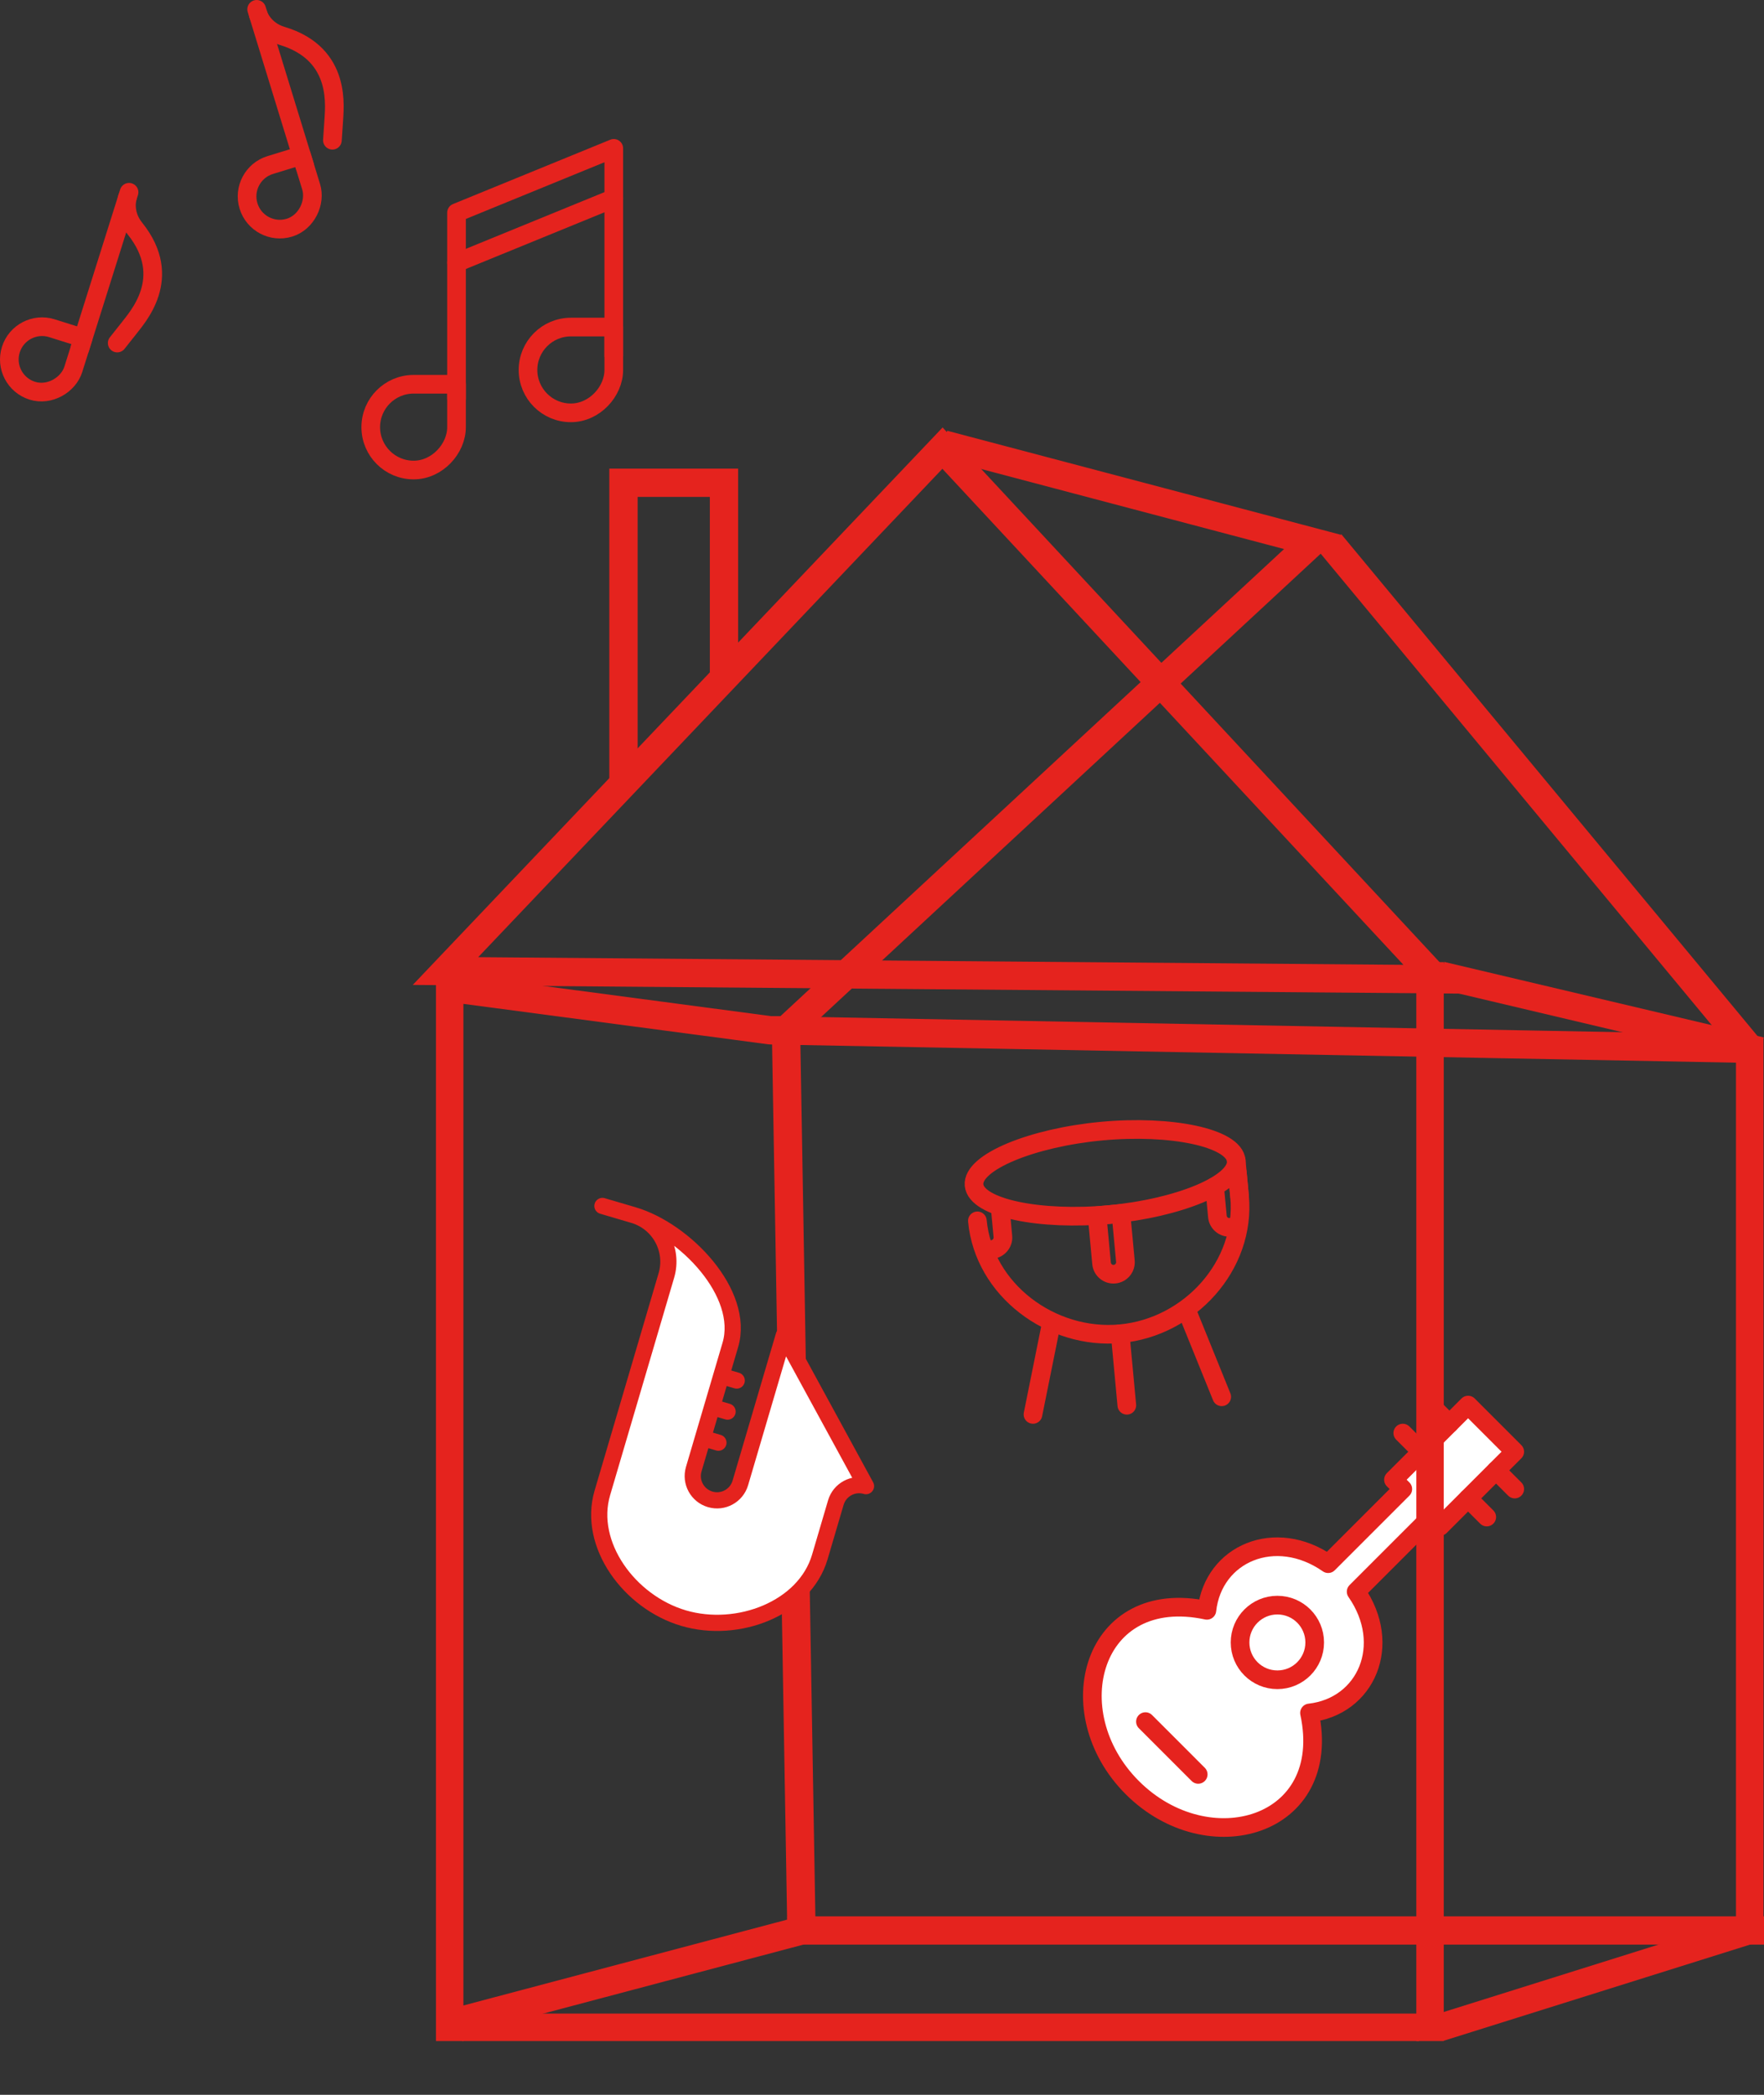<?xml version="1.0" encoding="utf-8"?>
<!-- Generator: Adobe Illustrator 16.0.0, SVG Export Plug-In . SVG Version: 6.00 Build 0)  -->
<!DOCTYPE svg PUBLIC "-//W3C//DTD SVG 1.1//EN" "http://www.w3.org/Graphics/SVG/1.1/DTD/svg11.dtd">
<svg version="1.1" id="Layer_1" xmlns="http://www.w3.org/2000/svg" xmlns:xlink="http://www.w3.org/1999/xlink" x="0px" y="0px"
	 width="160px" height="190px" viewBox="0 0 160 190" enable-background="new 0 0 160 190" xml:space="preserve">
<rect x="0" y="0" width="160" height="190" fill="#333333" stroke="none"/>
<g>
	<defs>
		<rect id="SVGID_1_" width="160" height="185.12"/>
	</defs>
	<clipPath id="SVGID_2_">
		<use xlink:href="#SVGID_1_"  overflow="visible"/>
	</clipPath>
	<path clip-path="url(#SVGID_2_)" fill="#FFFFFF" d="M133.16,127.44l-6.769,6.77l0.847,0.846l-6.77,6.769
		c-4.792-3.335-10.425-0.932-11,4.231c-10.429-2.238-13.606,9.24-6.77,16.077c6.872,6.874,18.303,3.605,16.077-6.769
		c5.142-0.573,7.585-6.179,4.231-11l6.769-6.77l0.846,0.846l6.77-6.769L133.16,127.44z"/>
	
		<path clip-path="url(#SVGID_2_)" fill="none" stroke="#E5231E" stroke-width="1.692" stroke-linecap="round" stroke-linejoin="round" stroke-miterlimit="10" d="
		M133.16,127.44l-6.769,6.77l0.847,0.846l-6.77,6.769c-4.792-3.335-10.425-0.932-11,4.231c-10.429-2.238-13.606,9.24-6.77,16.077
		c6.872,6.874,18.303,3.605,16.077-6.769c5.142-0.573,7.585-6.179,4.231-11l6.769-6.77l0.846,0.846l6.77-6.769L133.16,127.44z"/>
	
		<circle clip-path="url(#SVGID_2_)" fill="none" stroke="#E5231E" stroke-width="1.692" stroke-linecap="round" stroke-linejoin="round" stroke-miterlimit="10" cx="115.862" cy="148.97" r="3.385"/>
	
		<line clip-path="url(#SVGID_2_)" fill="none" stroke="#E5231E" stroke-width="1.692" stroke-linecap="round" stroke-linejoin="round" stroke-miterlimit="10" x1="103.895" y1="156.15" x2="108.681" y2="160.937"/>
	
		<line clip-path="url(#SVGID_2_)" fill="none" stroke="#E5231E" stroke-width="1.692" stroke-linecap="round" stroke-linejoin="round" stroke-miterlimit="10" x1="129.775" y1="127.44" x2="131.467" y2="129.133"/>
	
		<line clip-path="url(#SVGID_2_)" fill="none" stroke="#E5231E" stroke-width="1.692" stroke-linecap="round" stroke-linejoin="round" stroke-miterlimit="10" x1="127.237" y1="129.979" x2="128.929" y2="131.671"/>
	
		<line clip-path="url(#SVGID_2_)" fill="none" stroke="#E5231E" stroke-width="1.692" stroke-linecap="round" stroke-linejoin="round" stroke-miterlimit="10" x1="137.391" y1="135.056" x2="135.699" y2="133.364"/>
	
		<line clip-path="url(#SVGID_2_)" fill="none" stroke="#E5231E" stroke-width="1.692" stroke-linecap="round" stroke-linejoin="round" stroke-miterlimit="10" x1="134.852" y1="137.594" x2="133.16" y2="135.902"/>
	<rect x="128.464" y="87.268" clip-path="url(#SVGID_2_)" fill="#E5231E" width="2.489" height="97.852"/>
	
		<rect x="143.92" y="77.001" transform="matrix(-0.23 0.973 -0.973 -0.23 267.997 -28.229)" clip-path="url(#SVGID_2_)" fill="#E5231E" width="2.489" height="29.789"/>
	<polygon clip-path="url(#SVGID_2_)" fill="#E5231E" points="130.956,185.094 130.191,182.726 159.183,173.626 159.948,175.995 	"/>
	<rect x="39.542" y="87.268" clip-path="url(#SVGID_2_)" fill="#E5231E" width="2.49" height="97.852"/>
	<rect x="41.924" y="182.631" clip-path="url(#SVGID_2_)" fill="#E5231E" width="86.787" height="2.489"/>
	<rect x="157.459" y="94.102" clip-path="url(#SVGID_2_)" fill="#E5231E" width="2.489" height="80.993"/>
	<polygon clip-path="url(#SVGID_2_)" fill="none" stroke="#E5231E" stroke-width="2.567" stroke-miterlimit="10" points="
		130.263,88.818 85.487,40.646 40.406,88.074 	"/>
	<polyline clip-path="url(#SVGID_2_)" fill="none" stroke="#E5231E" stroke-width="2.567" stroke-miterlimit="10" points="
		71.293,93.446 119.052,49.154 85.589,40.311 	"/>
	
		<polyline clip-path="url(#SVGID_2_)" fill="none" stroke="#E5231E" stroke-width="2.567" stroke-linecap="square" stroke-linejoin="bevel" stroke-miterlimit="10" points="
		121.498,50.268 158.704,95.124 69.849,93.446 42.031,89.756 	"/>
	
		<polyline clip-path="url(#SVGID_2_)" fill="none" stroke="#E5231E" stroke-width="2.567" stroke-linecap="square" stroke-linejoin="bevel" stroke-miterlimit="10" points="
		71.293,93.446 72.694,175.094 41.339,183.408 	"/>
	
		<line clip-path="url(#SVGID_2_)" fill="none" stroke="#E5231E" stroke-width="2.567" stroke-linecap="square" stroke-linejoin="bevel" stroke-miterlimit="10" x1="72.694" y1="175.094" x2="158.716" y2="175.094"/>
	
		<polyline clip-path="url(#SVGID_2_)" fill="none" stroke="#E5231E" stroke-width="2.567" stroke-linecap="square" stroke-miterlimit="10" points="
		65.668,60.607 65.668,43.787 56.55,43.787 56.55,69.924 	"/>
	
		<path clip-path="url(#SVGID_2_)" fill="none" stroke="#E5231E" stroke-width="1.692" stroke-linecap="round" stroke-linejoin="round" stroke-miterlimit="10" d="
		M41.408,38.742c0,1.945-1.741,3.89-3.89,3.89c-2.147,0-3.89-1.741-3.89-3.89c0-2.148,1.743-3.89,3.89-3.89h3.89V38.742z"/>
	
		<path clip-path="url(#SVGID_2_)" fill="none" stroke="#E5231E" stroke-width="1.692" stroke-linecap="round" stroke-linejoin="round" stroke-miterlimit="10" d="
		M55.672,33.555c0,1.945-1.741,3.89-3.89,3.89c-2.147,0-3.89-1.741-3.89-3.89c0-2.148,1.743-3.89,3.89-3.89h3.89V33.555z"/>
	
		<polyline clip-path="url(#SVGID_2_)" fill="none" stroke="#E5231E" stroke-width="1.692" stroke-linecap="round" stroke-linejoin="round" stroke-miterlimit="10" points="
		41.408,36.149 41.408,19.291 55.672,13.456 55.672,32.258 	"/>
	
		<line clip-path="url(#SVGID_2_)" fill="none" stroke="#E5231E" stroke-width="1.692" stroke-linecap="round" stroke-linejoin="round" stroke-miterlimit="10" x1="41.408" y1="23.83" x2="55.672" y2="17.995"/>
	<line clip-path="url(#SVGID_2_)" fill="#FFFFFF" x1="64.005" y1="124.386" x2="66.823" y2="125.215"/>
	
		<line clip-path="url(#SVGID_2_)" fill="none" stroke="#E5231E" stroke-width="1.469" stroke-linecap="round" stroke-linejoin="round" stroke-miterlimit="10" x1="64.005" y1="124.386" x2="66.823" y2="125.215"/>
	<line clip-path="url(#SVGID_2_)" fill="#FFFFFF" x1="63.175" y1="127.203" x2="65.993" y2="128.033"/>
	
		<line clip-path="url(#SVGID_2_)" fill="none" stroke="#E5231E" stroke-width="1.469" stroke-linecap="round" stroke-linejoin="round" stroke-miterlimit="10" x1="63.175" y1="127.203" x2="65.993" y2="128.033"/>
	<line clip-path="url(#SVGID_2_)" fill="#FFFFFF" x1="62.345" y1="130.021" x2="65.163" y2="130.851"/>
	
		<line clip-path="url(#SVGID_2_)" fill="none" stroke="#E5231E" stroke-width="1.469" stroke-linecap="round" stroke-linejoin="round" stroke-miterlimit="10" x1="62.345" y1="130.021" x2="65.163" y2="130.851"/>
	<path clip-path="url(#SVGID_2_)" fill="#FFFFFF" d="M57.461,110.209c2.335,0.688,3.669,3.137,2.982,5.472l-5.808,19.726
		c-1.375,4.669,2.442,9.906,7.373,11.358c4.932,1.452,10.978-0.881,12.353-5.549l1.452-4.932c0.344-1.167,1.568-1.835,2.736-1.491
		l-7.456-13.679l-3.941,13.385c-0.343,1.167-1.567,1.835-2.736,1.491c-1.168-0.344-1.835-1.568-1.491-2.736l3.319-11.271
		C67.619,117.313,62.13,111.584,57.461,110.209l-2.818-0.829"/>
	
		<path clip-path="url(#SVGID_2_)" fill="none" stroke="#E5231E" stroke-width="1.469" stroke-linecap="round" stroke-linejoin="round" stroke-miterlimit="10" d="
		M57.461,110.209c2.335,0.688,3.669,3.137,2.982,5.472l-5.808,19.726c-1.375,4.669,2.442,9.906,7.373,11.358
		c4.932,1.452,10.978-0.881,12.353-5.549l1.452-4.932c0.344-1.167,1.568-1.835,2.736-1.491l-7.456-13.679l-3.941,13.385
		c-0.343,1.167-1.567,1.835-2.736,1.491c-1.168-0.344-1.835-1.568-1.491-2.736l3.319-11.271
		C67.619,117.313,62.13,111.584,57.461,110.209l-2.818-0.829"/>
	
		<path clip-path="url(#SVGID_2_)" fill="none" stroke="#E5231E" stroke-width="1.692" stroke-linecap="round" stroke-linejoin="round" stroke-miterlimit="10" d="
		M30.15,12.72l0.107-1.586c0.054-1.287,0.846-6.232-4.686-7.884c-1.71-0.51-2.146-1.93-2.146-1.93"/>
	
		<path clip-path="url(#SVGID_2_)" fill="none" stroke="#E5231E" stroke-width="1.692" stroke-linecap="round" stroke-linejoin="round" stroke-miterlimit="10" d="
		M28.22,16.938c0.436,1.42-0.398,3.229-1.968,3.712c-1.568,0.481-3.229-0.399-3.711-1.968c-0.481-1.568,0.4-3.23,1.968-3.712
		c0.518-0.159,2.367-0.726,2.84-0.872C27.639,15.044,27.898,15.888,28.22,16.938z"/>
	
		<line clip-path="url(#SVGID_2_)" fill="none" stroke="#E5231E" stroke-width="1.692" stroke-linecap="round" stroke-linejoin="round" stroke-miterlimit="10" x1="27.639" y1="15.044" x2="23.279" y2="0.846"/>
	
		<path clip-path="url(#SVGID_2_)" fill="none" stroke="#E5231E" stroke-width="1.692" stroke-linecap="round" stroke-linejoin="round" stroke-miterlimit="10" d="
		M10.632,31.115l0.988-1.246c0.774-1.03,4.23-4.653,0.61-9.15c-1.12-1.391-0.673-2.807-0.673-2.807"/>
	
		<path clip-path="url(#SVGID_2_)" fill="none" stroke="#E5231E" stroke-width="1.692" stroke-linecap="round" stroke-linejoin="round" stroke-miterlimit="10" d="
		M6.651,33.495c-0.446,1.417-2.16,2.435-3.726,1.941c-1.564-0.493-2.434-2.16-1.941-3.725c0.493-1.564,2.162-2.434,3.726-1.941
		c0.516,0.163,2.361,0.743,2.833,0.892C7.246,31.606,6.981,32.447,6.651,33.495z"/>
	
		<line clip-path="url(#SVGID_2_)" fill="none" stroke="#E5231E" stroke-width="1.692" stroke-linecap="round" stroke-linejoin="round" stroke-miterlimit="10" x1="7.246" y1="31.606" x2="11.706" y2="17.439"/>
	
		<path clip-path="url(#SVGID_2_)" fill="none" stroke="#E5231E" stroke-width="1.692" stroke-linecap="round" stroke-linejoin="round" stroke-miterlimit="10" d="
		M88.35,107.488c-0.195-2.09,5.303-4.311,11.571-4.895c6.268-0.585,12.013,0.587,12.208,2.677c0.195,2.09-5.235,4.304-11.502,4.889
		C94.358,110.744,88.544,109.579,88.35,107.488"/>
	
		<path clip-path="url(#SVGID_2_)" fill="none" stroke="#E5231E" stroke-width="1.692" stroke-linecap="round" stroke-linejoin="round" stroke-miterlimit="10" d="
		M88.652,110.731c0.585,6.268,6.715,10.822,12.982,10.237c6.268-0.584,11.382-6.187,10.798-12.455l-0.303-3.243"/>
	
		<line clip-path="url(#SVGID_2_)" fill="none" stroke="#E5231E" stroke-width="1.692" stroke-linecap="round" stroke-linejoin="round" stroke-miterlimit="10" x1="102.206" y1="127.456" x2="101.601" y2="120.971"/>
	
		<line clip-path="url(#SVGID_2_)" fill="none" stroke="#E5231E" stroke-width="1.692" stroke-linecap="round" stroke-linejoin="round" stroke-miterlimit="10" x1="110.813" y1="126.689" x2="107.607" y2="118.775"/>
	
		<line clip-path="url(#SVGID_2_)" fill="none" stroke="#E5231E" stroke-width="1.692" stroke-linecap="round" stroke-linejoin="round" stroke-miterlimit="10" x1="93.694" y1="128.287" x2="95.381" y2="119.915"/>
	
		<path clip-path="url(#SVGID_2_)" fill="none" stroke="#E5231E" stroke-width="1.692" stroke-linecap="round" stroke-linejoin="round" stroke-miterlimit="10" d="
		M99.511,110.263l2.162-0.202l0.403,4.324c0.055,0.597-0.383,1.125-0.98,1.182c-0.597,0.056-1.126-0.383-1.181-0.98L99.511,110.263z
		"/>
	
		<line clip-path="url(#SVGID_2_)" fill="none" stroke="#E5231E" stroke-width="1.692" stroke-linecap="round" stroke-linejoin="round" stroke-miterlimit="10" x1="112.229" y1="106.351" x2="112.431" y2="108.513"/>
	
		<path clip-path="url(#SVGID_2_)" fill="none" stroke="#E5231E" stroke-width="1.692" stroke-linecap="round" stroke-linejoin="round" stroke-miterlimit="10" d="
		M112.2,111.066c-0.164,0.137-0.369,0.229-0.597,0.25c-0.598,0.056-1.126-0.382-1.182-0.98l-0.252-2.703"/>
	
		<path clip-path="url(#SVGID_2_)" fill="none" stroke="#E5231E" stroke-width="1.692" stroke-linecap="round" stroke-linejoin="round" stroke-miterlimit="10" d="
		M89.963,113.334c0.596-0.055,1.058-0.586,1.002-1.183l-0.252-2.703"/>
</g>
</svg>
